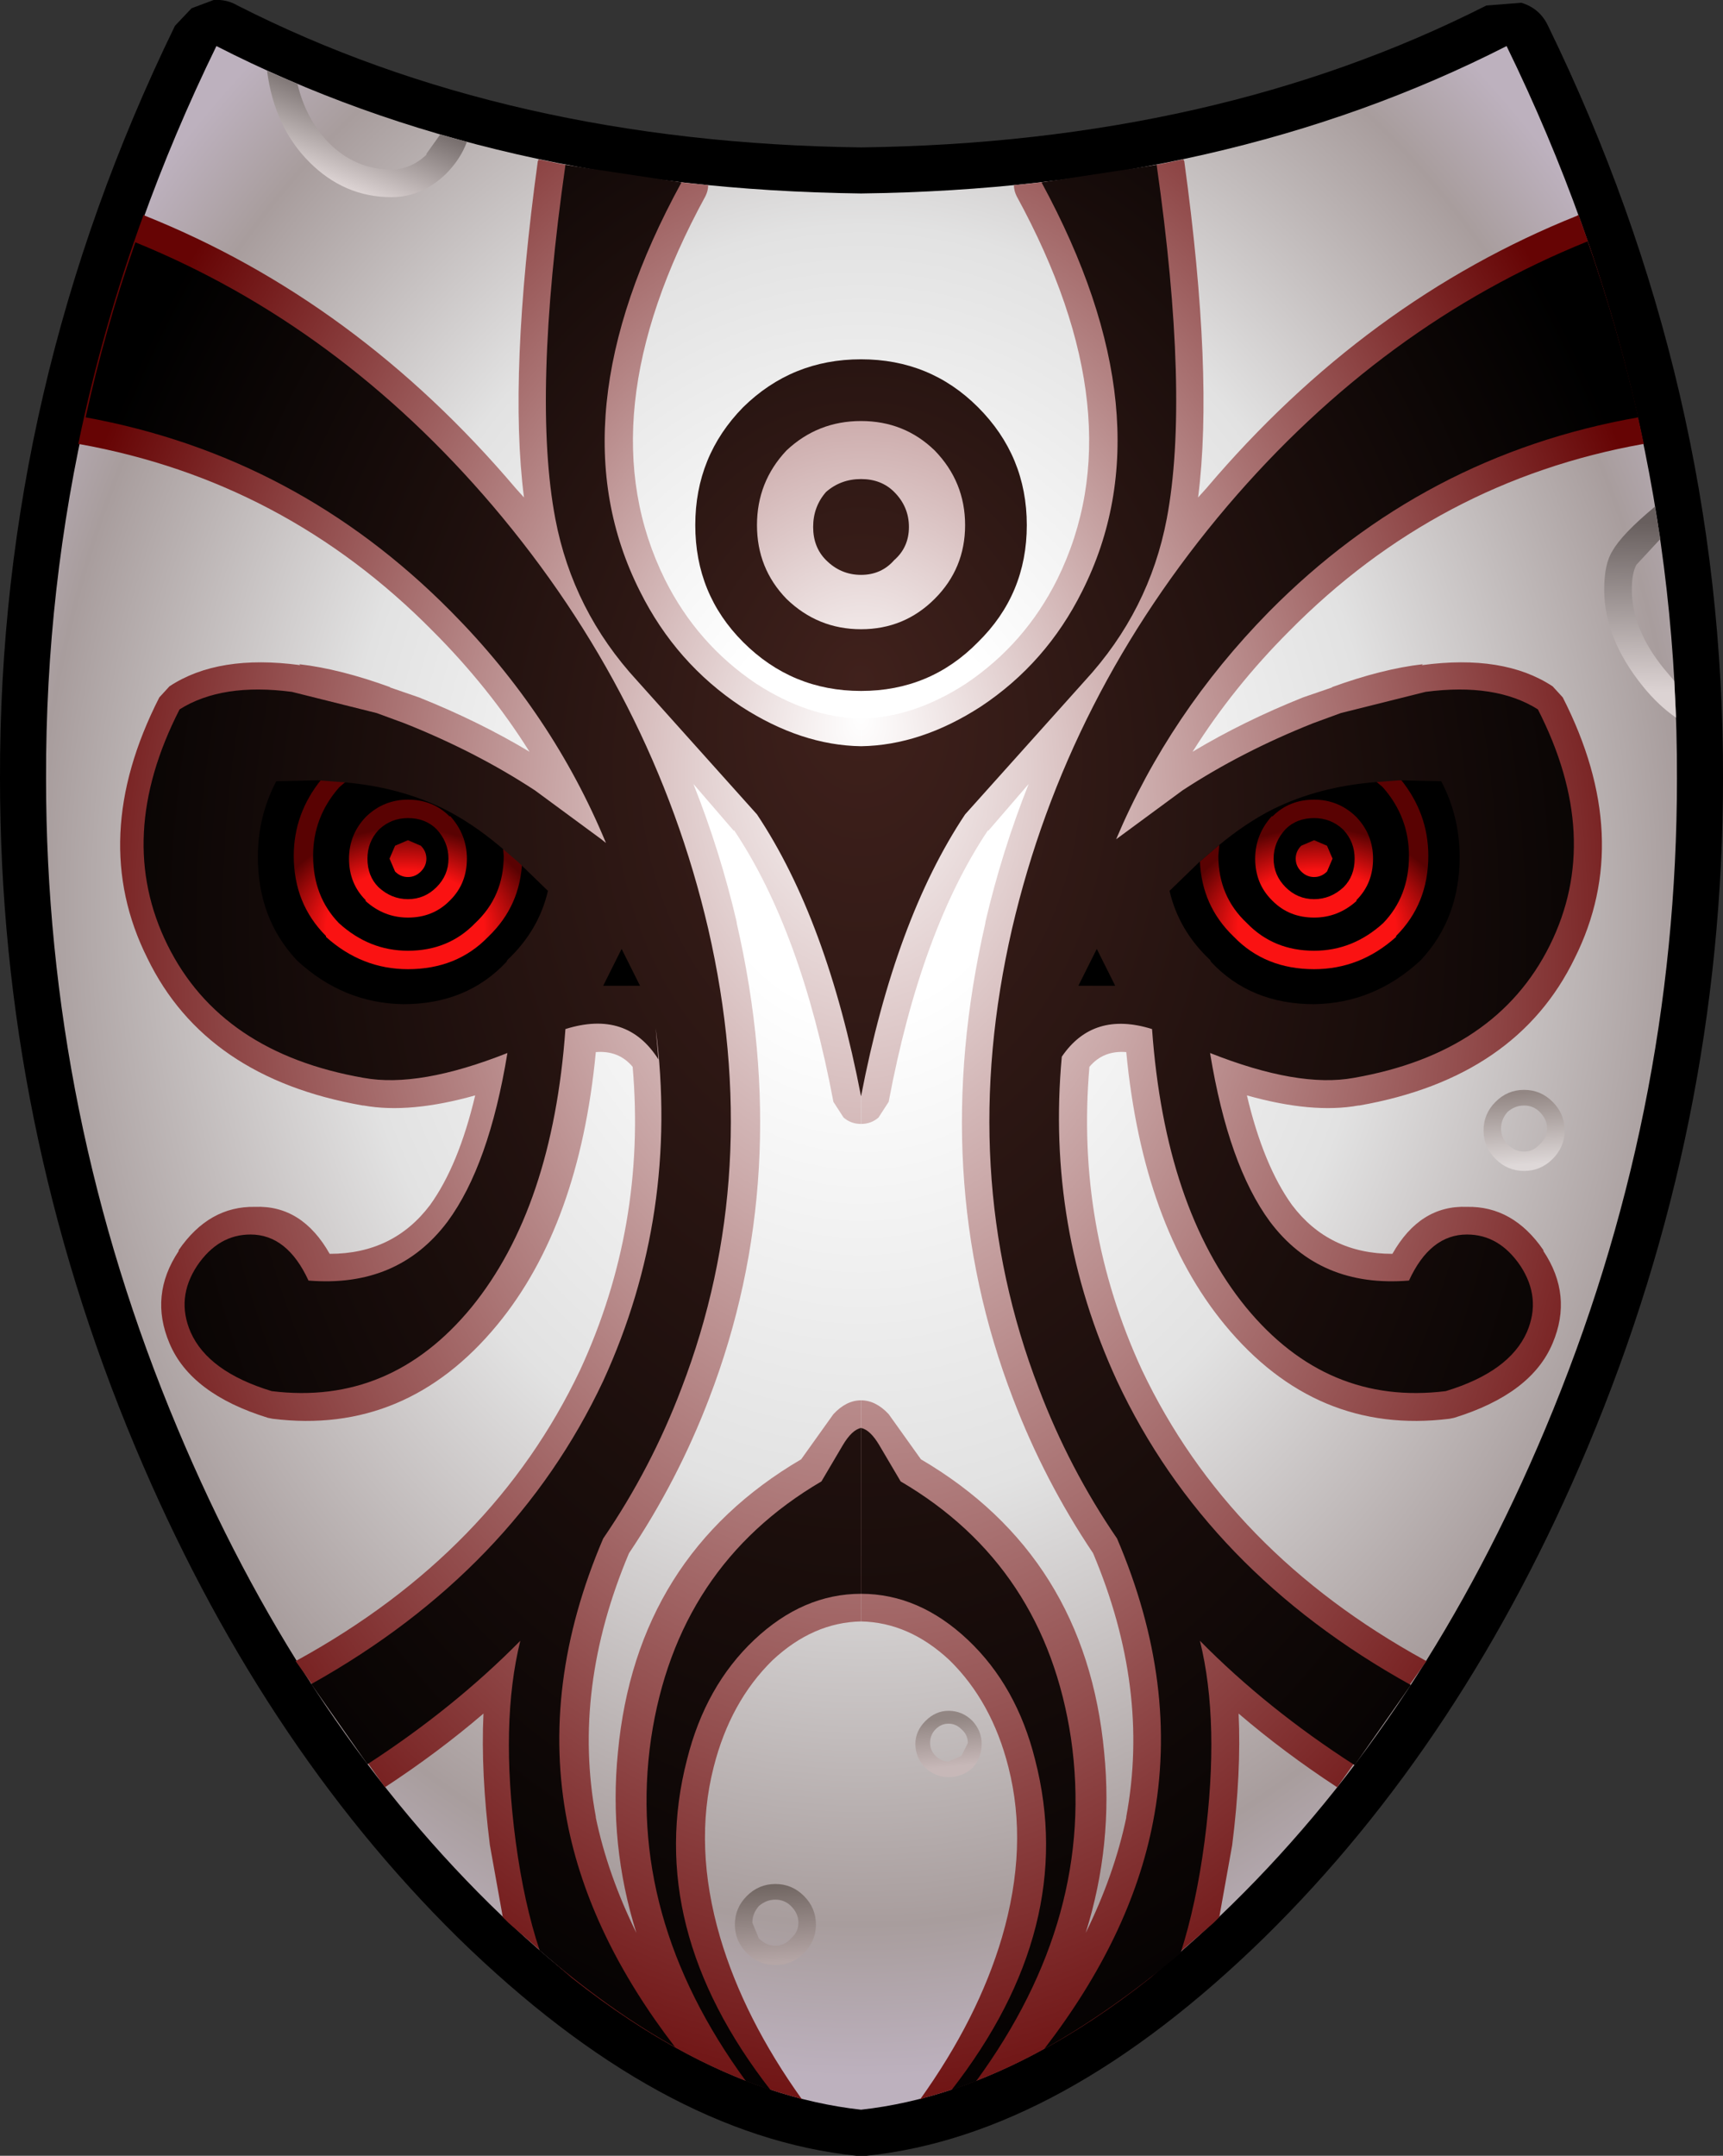 <?xml version="1.0" encoding="UTF-8" standalone="no"?>
<svg xmlns:xlink="http://www.w3.org/1999/xlink" height="117.0px" width="93.55px" xmlns="http://www.w3.org/2000/svg">
  <rect width="100%" height="100%" fill="#333333" stroke="none"/>
  <g transform="matrix(1.0, 0.0, 0.0, 1.0, 46.75, 58.5)">
    <path d="M37.3 -57.1 Q46.85 -37.5 46.8 -16.25 46.8 2.55 39.45 20.05 32.75 36.0 21.9 46.65 10.9 57.4 0.3 58.5 L-0.25 58.5 Q-10.9 57.4 -21.9 46.65 -32.7 36.0 -39.4 20.05 -46.75 2.55 -46.75 -16.25 -46.8 -37.5 -37.25 -57.1 L-36.35 -58.05 -35.15 -58.5 Q-34.45 -58.55 -33.85 -58.2 -19.2 -50.75 0.0 -50.5 19.25 -50.75 33.95 -58.2 L35.85 -58.35 Q36.85 -58.05 37.3 -57.1" fill="#000000" fill-rule="evenodd" stroke="none"/>
    <path d="M35.05 -56.0 Q44.35 -36.95 44.3 -16.25 44.3 2.05 37.15 19.05 30.65 34.55 20.15 44.85 9.9 54.9 0.0 56.0 -9.9 54.9 -20.15 44.85 -30.6 34.55 -37.1 19.05 -44.25 2.05 -44.25 -16.25 -44.3 -36.95 -35.0 -56.0 -19.85 -48.25 0.0 -48.0 19.85 -48.25 35.05 -56.0" fill="url(#gradient0)" fill-rule="evenodd" stroke="none"/>
    <path d="M0.0 -19.5 Q2.85 -19.55 5.7 -21.4 8.9 -23.55 10.65 -27.05 15.0 -35.85 8.45 -47.85 8.3 -48.15 8.3 -48.45 13.05 -48.9 17.5 -49.85 L17.55 -49.75 Q19.15 -38.1 18.3 -31.5 L18.75 -32.0 Q27.4 -42.2 38.9 -46.8 L38.95 -46.85 Q41.2 -40.7 42.5 -34.4 L42.45 -34.4 Q31.3 -32.4 23.25 -24.25 20.2 -21.2 18.0 -17.7 20.75 -19.35 24.0 -20.65 L25.6 -21.2 25.55 -21.2 Q28.3 -22.2 30.5 -22.45 L30.45 -22.4 Q34.9 -23.0 37.55 -21.25 L38.1 -20.65 Q42.0 -13.0 38.75 -6.5 35.6 0.0 27.05 1.5 L27.0 1.5 Q24.5 1.95 20.95 0.95 21.85 4.75 23.4 6.9 25.4 9.55 28.85 9.55 30.35 6.9 32.9 7.0 35.4 6.95 37.05 9.35 L37.05 9.4 Q38.65 11.8 37.55 14.4 36.4 17.15 32.2 18.45 L31.95 18.5 Q24.7 19.4 19.75 13.4 15.3 8.0 14.4 -1.4 13.15 -1.5 12.4 -0.6 11.65 8.05 15.25 15.85 19.95 25.75 30.6 31.6 L30.7 31.65 25.85 38.5 Q22.95 36.6 20.5 34.5 20.65 37.7 20.15 41.65 L19.45 45.55 19.15 45.85 18.75 46.2 15.7 48.85 Q9.5 53.75 3.45 55.35 L3.2 55.45 Q6.35 51.05 7.65 46.65 9.1 41.7 8.0 37.4 7.1 33.85 4.8 31.6 2.6 29.55 0.0 29.5 L0.0 17.5 Q0.8 17.5 1.5 18.25 L3.25 20.7 Q12.2 25.95 13.2 36.6 13.7 41.6 12.2 46.4 13.75 43.25 14.4 40.15 L14.4 40.1 Q15.7 33.15 12.6 25.8 9.95 21.85 8.25 17.4 3.6 5.3 6.75 -8.4 L6.75 -8.45 Q7.65 -12.3 9.1 -15.95 L6.9 -13.4 6.9 -13.45 Q3.25 -8.0 1.5 1.3 L0.95 2.15 Q0.55 2.5 0.0 2.5 L0.0 -19.5 M20.25 -7.2 Q21.9 -5.5 24.6 -5.5 27.05 -5.55 29.0 -7.15 L29.3 -7.4 29.35 -7.45 29.6 -7.75 Q31.0 -9.5 31.0 -12.0 31.0 -13.4 30.55 -14.65 L29.35 -14.65 29.25 -14.65 28.15 -14.55 28.05 -14.55 Q25.25 -14.35 23.05 -13.25 L23.1 -13.25 Q21.7 -12.55 20.35 -11.45 L20.35 -11.4 19.35 -10.6 19.35 -10.55 18.45 -9.7 Q18.95 -8.5 20.0 -7.5 L20.0 -7.45 20.25 -7.2" fill="url(#gradient1)" fill-rule="evenodd" stroke="none"/>
    <path d="M0.0 29.5 Q-2.6 29.55 -4.8 31.6 -7.1 33.85 -8.0 37.4 -9.1 41.7 -7.65 46.65 -6.35 51.05 -3.2 55.45 L-3.45 55.35 Q-9.5 53.75 -15.7 48.85 L-18.75 46.2 -19.15 45.85 -19.45 45.55 -20.15 41.65 Q-20.65 37.7 -20.5 34.5 -22.95 36.6 -25.85 38.5 L-30.7 31.65 -30.6 31.6 Q-19.95 25.75 -15.25 15.85 -11.65 8.05 -12.4 -0.6 -13.15 -1.5 -14.4 -1.4 -15.3 8.0 -19.75 13.4 -24.7 19.4 -31.95 18.5 L-32.2 18.45 Q-36.4 17.15 -37.55 14.4 -38.65 11.8 -37.05 9.4 L-37.05 9.35 Q-35.4 6.95 -32.9 7.0 -30.35 6.9 -28.85 9.55 -25.4 9.55 -23.4 6.9 -21.85 4.75 -20.95 0.95 -24.5 1.95 -27.0 1.5 L-27.05 1.5 Q-35.6 0.0 -38.75 -6.5 -42.0 -13.0 -38.1 -20.65 L-37.55 -21.25 Q-34.9 -23.0 -30.45 -22.4 L-30.5 -22.45 Q-28.3 -22.2 -25.55 -21.2 L-25.6 -21.2 -24.0 -20.65 Q-20.75 -19.35 -18.0 -17.7 -20.2 -21.2 -23.25 -24.25 -31.3 -32.4 -42.45 -34.4 L-42.5 -34.4 Q-41.2 -40.7 -38.95 -46.85 L-38.9 -46.8 Q-27.4 -42.2 -18.75 -32.0 L-18.3 -31.5 Q-19.15 -38.1 -17.55 -49.75 L-17.5 -49.85 Q-13.05 -48.9 -8.3 -48.45 -8.3 -48.15 -8.45 -47.85 -15.0 -35.85 -10.65 -27.05 -8.9 -23.55 -5.7 -21.4 -2.85 -19.55 0.0 -19.5 L0.0 2.5 Q-0.55 2.5 -0.95 2.15 L-1.5 1.3 Q-3.25 -8.0 -6.9 -13.45 L-6.9 -13.4 -9.1 -15.95 Q-7.65 -12.3 -6.75 -8.45 L-6.75 -8.4 Q-3.6 5.3 -8.25 17.4 -9.95 21.85 -12.6 25.8 -15.7 33.15 -14.4 40.1 L-14.4 40.15 Q-13.75 43.25 -12.2 46.4 -13.7 41.6 -13.2 36.6 -12.2 25.95 -3.25 20.7 L-1.5 18.25 Q-0.8 17.5 0.0 17.5 L0.0 29.5 M4.95 -25.05 Q2.9 -23.0 0.0 -23.0 -2.9 -23.0 -4.95 -25.05 -7.0 -27.1 -7.0 -30.0 -7.0 -32.9 -4.95 -34.95 -2.9 -37.0 0.0 -37.0 2.9 -37.0 4.95 -34.95 7.0 -32.9 7.0 -30.0 7.0 -27.1 4.95 -25.05 M-28.05 -14.55 L-28.15 -14.55 -29.25 -14.65 -29.35 -14.65 -30.55 -14.65 Q-31.0 -13.4 -31.0 -12.0 -31.0 -9.5 -29.6 -7.75 L-29.35 -7.45 -29.3 -7.4 -29.0 -7.15 Q-27.05 -5.55 -24.6 -5.5 -21.9 -5.5 -20.25 -7.2 L-20.0 -7.45 -20.0 -7.5 Q-18.95 -8.5 -18.45 -9.7 L-19.35 -10.55 -19.35 -10.6 -20.35 -11.4 -20.35 -11.45 Q-21.7 -12.55 -23.1 -13.25 L-23.05 -13.25 Q-25.25 -14.35 -28.05 -14.55" fill="url(#gradient2)" fill-rule="evenodd" stroke="none"/>
    <path d="M10.0 -4.0 L21.0 -16.0 34.0 -17.0 32.0 -3.0 10.0 -4.0 M-34.0 -17.0 L-21.0 -16.0 -10.0 -4.0 -32.0 -3.0 -34.0 -17.0" fill="#000000" fill-rule="evenodd" stroke="none"/>
    <path d="M24.6 -12.9 L25.3 -12.6 25.6 -11.9 25.3 -11.2 Q25.0 -10.9 24.6 -10.9 24.2 -10.9 23.9 -11.2 23.6 -11.5 23.6 -11.9 23.6 -12.3 23.9 -12.6 L24.6 -12.9 M18.4 -11.75 L19.45 -12.65 19.4 -12.05 Q19.4 -9.85 20.95 -8.4 22.4 -6.9 24.6 -6.9 26.7 -6.9 28.35 -8.4 29.75 -9.85 29.75 -12.05 29.75 -14.15 28.35 -15.75 L28.3 -15.8 27.95 -16.1 29.3 -16.2 Q30.8 -14.35 30.8 -12.05 30.8 -9.45 29.05 -7.7 L29.05 -7.65 Q27.1 -5.9 24.6 -5.9 21.95 -5.9 20.25 -7.65 L20.2 -7.7 Q18.5 -9.35 18.4 -11.75 M23.05 -13.5 Q22.4 -12.8 22.4 -11.9 22.4 -11.0 23.05 -10.35 23.7 -9.7 24.6 -9.7 25.5 -9.7 26.2 -10.35 26.8 -10.95 26.8 -11.9 26.8 -12.8 26.2 -13.45 L26.15 -13.5 Q25.5 -14.1 24.6 -14.1 23.65 -14.1 23.05 -13.5 M24.6 -15.1 Q25.9 -15.1 26.85 -14.2 L26.9 -14.15 Q27.8 -13.2 27.8 -11.9 27.8 -10.55 26.9 -9.65 L26.9 -9.6 Q25.9 -8.7 24.6 -8.7 23.25 -8.7 22.35 -9.6 L22.3 -9.65 Q21.4 -10.55 21.4 -11.9 21.4 -13.2 22.3 -14.2 L22.35 -14.2 Q23.25 -15.1 24.6 -15.1" fill="url(#gradient3)" fill-rule="evenodd" stroke="none"/>
    <path d="M-28.3 -15.8 L-28.35 -15.75 Q-29.75 -14.15 -29.75 -12.05 -29.75 -9.85 -28.35 -8.4 -26.7 -6.9 -24.6 -6.9 -22.4 -6.9 -20.95 -8.4 -19.4 -9.85 -19.4 -12.05 L-19.45 -12.65 -18.4 -11.75 Q-18.5 -9.35 -20.2 -7.7 L-20.25 -7.65 Q-21.95 -5.9 -24.6 -5.9 -27.1 -5.9 -29.05 -7.65 L-29.05 -7.7 Q-30.8 -9.45 -30.8 -12.05 -30.8 -14.35 -29.3 -16.2 L-27.95 -16.1 -28.3 -15.8 M-26.9 -14.15 L-26.85 -14.2 Q-25.9 -15.1 -24.6 -15.1 -23.25 -15.1 -22.35 -14.2 L-22.3 -14.2 Q-21.4 -13.2 -21.4 -11.9 -21.4 -10.55 -22.3 -9.65 L-22.35 -9.6 Q-23.25 -8.7 -24.6 -8.7 -25.9 -8.7 -26.9 -9.6 L-26.9 -9.65 Q-27.8 -10.55 -27.8 -11.9 -27.8 -13.2 -26.9 -14.15 M-26.15 -13.5 L-26.2 -13.45 Q-26.8 -12.8 -26.8 -11.9 -26.8 -10.95 -26.2 -10.35 -25.5 -9.7 -24.6 -9.7 -23.7 -9.7 -23.05 -10.35 -22.4 -11.0 -22.4 -11.9 -22.4 -12.8 -23.05 -13.5 -23.65 -14.1 -24.6 -14.1 -25.5 -14.1 -26.15 -13.5 M-24.6 -12.9 L-23.9 -12.6 Q-23.6 -12.3 -23.6 -11.9 -23.6 -11.5 -23.9 -11.2 -24.2 -10.9 -24.6 -10.9 -25.0 -10.9 -25.3 -11.2 L-25.6 -11.9 -25.3 -12.6 -24.6 -12.9" fill="url(#gradient4)" fill-rule="evenodd" stroke="none"/>
    <path d="M13.85 -12.95 L17.45 -15.6 Q20.65 -17.7 24.55 -19.25 L26.05 -19.8 30.65 -20.95 Q34.45 -21.45 36.75 -20.0 40.3 -13.05 37.4 -7.2 34.5 -1.35 26.75 0.0 23.75 0.55 18.95 -1.35 19.95 4.75 22.2 7.8 24.9 11.4 29.75 11.0 30.9 8.5 32.9 8.5 34.65 8.5 35.8 10.2 36.95 11.95 36.15 13.8 35.2 15.95 31.75 17.0 25.3 17.8 20.9 12.45 16.5 7.05 15.8 -2.65 12.6 -3.65 10.9 -1.15 10.05 8.1 13.9 16.45 18.75 26.8 29.85 32.95 L26.8 37.3 Q22.05 34.25 18.4 30.55 19.5 35.0 18.65 41.45 18.2 44.85 17.35 47.5 13.6 50.65 9.95 52.7 14.65 46.6 15.85 40.4 17.3 32.95 13.9 25.0 11.3 21.2 9.65 16.85 5.15 5.15 8.2 -8.1 11.15 -20.75 19.9 -31.05 28.3 -40.9 39.45 -45.4 41.1 -40.7 42.2 -35.85 30.55 -33.8 22.15 -25.3 16.75 -19.8 13.85 -12.95 M12.0 -26.4 Q16.75 -35.8 9.8 -48.6 L16.05 -49.55 Q17.85 -36.95 16.6 -30.35 15.65 -25.35 12.15 -21.55 L5.65 -14.3 Q1.85 -8.6 0.0 1.0 -1.85 -8.6 -5.65 -14.3 L-12.15 -21.55 Q-15.65 -25.35 -16.6 -30.35 -17.85 -36.95 -16.05 -49.55 L-9.75 -48.6 Q-16.75 -35.8 -12.0 -26.4 -10.05 -22.5 -6.5 -20.15 -3.25 -18.05 0.0 -18.0 3.25 -18.05 6.5 -20.15 10.05 -22.5 12.0 -26.4 M13.8 -5.0 L12.8 -7.0 11.8 -5.0 13.8 -5.0 M19.0 -6.3 Q21.15 -4.0 24.6 -4.0 27.85 -4.05 30.35 -6.35 L30.4 -6.4 Q32.5 -8.65 32.5 -12.0 32.5 -14.2 31.5 -16.1 L29.25 -16.15 27.9 -16.05 Q24.85 -15.8 22.4 -14.6 20.9 -13.85 19.4 -12.6 L18.35 -11.7 16.75 -10.15 Q17.25 -8.0 18.95 -6.4 L19.0 -6.3 M0.0 19.0 Q0.5 19.1 1.0 19.95 L2.15 21.9 Q10.0 26.5 11.4 35.85 12.8 45.5 6.25 54.45 L4.9 54.95 Q11.8 46.1 9.45 37.0 8.45 33.0 5.8 30.5 3.15 28.0 0.0 28.0 L0.0 19.0 M-28.15 -16.05 L-29.5 -16.15 -31.75 -16.1 Q-32.75 -14.2 -32.75 -12.0 -32.75 -8.65 -30.65 -6.4 L-30.6 -6.35 Q-28.1 -4.05 -24.85 -4.0 -21.4 -4.0 -19.25 -6.3 L-19.2 -6.4 Q-17.5 -8.0 -17.0 -10.15 L-18.6 -11.7 -19.65 -12.6 Q-21.15 -13.85 -22.65 -14.6 -25.1 -15.8 -28.15 -16.05 M-24.8 -19.25 Q-20.9 -17.7 -17.7 -15.6 L-14.1 -12.95 -13.85 -12.75 Q-16.75 -19.75 -22.25 -25.3 -30.6 -33.75 -42.1 -35.85 -41.05 -40.65 -39.4 -45.35 -28.35 -40.85 -20.0 -31.05 -11.25 -20.75 -8.3 -8.1 -5.25 5.15 -9.75 16.85 -11.4 21.2 -14.0 25.0 -17.4 32.95 -15.95 40.4 -14.75 46.55 -10.1 52.6 -13.75 50.55 -17.45 47.35 -18.3 44.8 -18.75 41.45 -19.6 35.0 -18.5 30.55 -22.1 34.2 -26.8 37.25 L-29.85 32.9 Q-18.85 26.75 -14.0 16.45 -9.85 7.4 -11.15 -2.7 L-11.0 -1.0 Q-12.7 -3.7 -16.05 -2.65 -16.75 7.05 -21.15 12.45 -25.55 17.8 -32.0 17.0 -35.45 15.95 -36.4 13.8 -37.2 11.95 -36.05 10.2 -34.9 8.5 -33.15 8.5 -31.15 8.5 -30.0 11.0 -25.15 11.4 -22.45 7.8 -20.2 4.75 -19.2 -1.35 -24.0 0.55 -27.0 0.0 -34.75 -1.35 -37.65 -7.2 -40.55 -13.05 -37.0 -20.0 -34.7 -21.45 -30.9 -20.95 L-26.3 -19.8 -24.8 -19.25 M-14.0 -5.0 L-12.0 -5.0 -13.0 -7.0 -14.0 -5.0" fill="url(#gradient5)" fill-rule="evenodd" stroke="none"/>
    <path d="M0.0 19.0 L0.0 28.0 Q-3.15 28.0 -5.8 30.5 -8.45 33.0 -9.45 37.0 -11.8 46.1 -4.9 54.95 L-6.25 54.45 Q-12.8 45.5 -11.4 35.85 -10.0 26.5 -2.15 21.9 L-1.0 19.95 Q-0.5 19.1 0.0 19.0" fill="url(#gradient6)" fill-rule="evenodd" stroke="none"/>
    <path d="M4.0 -34.05 Q2.35 -35.65 0.0 -35.65 -2.35 -35.65 -4.05 -34.05 -5.65 -32.35 -5.65 -30.0 -5.65 -27.65 -4.05 -26.0 -2.35 -24.35 0.0 -24.35 2.35 -24.35 4.0 -26.0 5.65 -27.65 5.65 -30.0 5.65 -32.35 4.0 -34.05 M1.8 -31.8 Q2.6 -31.0 2.6 -29.9 2.6 -28.8 1.8 -28.1 1.1 -27.3 0.0 -27.3 -1.1 -27.3 -1.9 -28.1 -2.6 -28.8 -2.6 -29.9 -2.6 -31.0 -1.9 -31.8 -1.1 -32.5 0.0 -32.5 1.1 -32.5 1.8 -31.8 M9.0 -30.0 Q9.0 -26.25 6.35 -23.65 3.75 -21.0 0.0 -21.0 -3.75 -21.0 -6.4 -23.65 -9.0 -26.25 -9.0 -30.0 -9.0 -33.75 -6.4 -36.4 -3.75 -39.0 0.0 -39.0 3.75 -39.0 6.35 -36.4 9.0 -33.75 9.0 -30.0" fill="url(#gradient7)" fill-rule="evenodd" stroke="none"/>
    <path d="M-6.2 44.4 Q-5.55 43.75 -4.65 43.75 -3.75 43.75 -3.1 44.4 -2.45 45.05 -2.45 45.95 -2.45 46.85 -3.1 47.5 -3.75 48.15 -4.65 48.15 -5.55 48.15 -6.2 47.5 -6.85 46.85 -6.85 45.95 -6.85 45.05 -6.2 44.4 M-5.9 45.85 L-5.55 46.7 Q-5.15 47.1 -4.65 47.1 -4.15 47.1 -3.8 46.7 -3.4 46.35 -3.4 45.85 -3.4 45.35 -3.8 44.95 -4.15 44.6 -4.65 44.6 -5.15 44.6 -5.55 44.95 -5.9 45.35 -5.9 45.85" fill="url(#gradient8)" fill-rule="evenodd" stroke="none"/>
    <path d="M37.25 2.75 Q37.25 2.25 36.85 1.85 36.5 1.5 36.0 1.5 35.5 1.5 35.1 1.85 34.75 2.25 34.75 2.75 34.75 3.25 35.1 3.6 35.5 4.0 36.0 4.0 36.5 4.0 36.85 3.6 37.25 3.25 37.25 2.75 M38.2 2.85 Q38.2 3.75 37.55 4.4 36.9 5.05 36.0 5.05 35.1 5.05 34.45 4.4 33.8 3.75 33.8 2.85 33.8 1.95 34.45 1.3 35.1 0.65 36.0 0.65 36.9 0.65 37.55 1.3 38.2 1.95 38.2 2.85" fill="url(#gradient9)" fill-rule="evenodd" stroke="none"/>
    <path d="M4.75 34.35 Q5.5 34.35 6.05 34.9 6.55 35.45 6.55 36.15 6.55 36.9 6.05 37.45 5.5 37.95 4.75 37.95 4.05 37.95 3.5 37.45 2.95 36.9 2.95 36.15 2.95 35.45 3.5 34.9 4.05 34.35 4.75 34.35 M4.05 36.8 Q4.35 37.1 4.75 37.1 L5.45 36.8 5.8 36.1 Q5.8 35.65 5.45 35.35 5.15 35.05 4.75 35.05 4.35 35.05 4.05 35.35 3.75 35.65 3.75 36.1 3.75 36.5 4.05 36.8" fill="url(#gradient10)" fill-rule="evenodd" stroke="none"/>
    <path d="M43.4 -29.25 L42.1 -27.85 Q41.85 -27.4 41.85 -26.5 41.85 -24.35 43.6 -22.2 L44.15 -21.55 44.25 -19.55 Q43.3 -20.2 42.45 -21.25 40.35 -23.85 40.35 -26.5 40.35 -27.9 40.8 -28.6 41.3 -29.5 43.1 -31.0 L43.4 -29.25" fill="url(#gradient11)" fill-rule="evenodd" stroke="none"/>
    <path d="M-32.25 -54.65 L-30.6 -53.95 Q-30.15 -52.05 -28.9 -50.75 -27.45 -49.3 -25.5 -49.3 -24.45 -49.3 -23.6 -50.1 L-23.6 -50.15 -22.85 -51.2 -21.4 -50.8 Q-21.75 -49.85 -22.55 -49.05 -23.85 -47.8 -25.5 -47.8 -28.05 -47.8 -29.95 -49.7 -31.85 -51.6 -32.25 -54.65" fill="url(#gradient12)" fill-rule="evenodd" stroke="none"/>
  </g>
  <defs>
    <radialGradient cx="0" cy="0" fx="105.6" fy="0" gradientTransform="matrix(0.0, -0.076, 0.062, 0.0, 0.0, -8.0)" gradientUnits="userSpaceOnUse" id="gradient0" r="819.2" spreadMethod="pad">
      <stop offset="0.173" stop-color="#ffffff"/>
      <stop offset="0.557" stop-color="#e2e2e2"/>
      <stop offset="0.882" stop-color="#a89d9d"/>
      <stop offset="1.0" stop-color="#bdb1be"/>
    </radialGradient>
    <radialGradient cx="0" cy="0" fx="198.4" fy="0" gradientTransform="matrix(-1.0E-4, -0.079, 0.057, 0.0, 0.0, -4.0)" gradientUnits="userSpaceOnUse" id="gradient1" r="819.2" spreadMethod="pad">
      <stop offset="0.0" stop-color="#ffffff"/>
      <stop offset="1.0" stop-color="#660404"/>
    </radialGradient>
    <radialGradient cx="0" cy="0" fx="198.4" fy="0" gradientTransform="matrix(1.0E-4, -0.079, -0.057, 0.0, 0.0, -4.0)" gradientUnits="userSpaceOnUse" id="gradient2" r="819.2" spreadMethod="pad">
      <stop offset="0.0" stop-color="#ffffff"/>
      <stop offset="1.0" stop-color="#660404"/>
    </radialGradient>
    <radialGradient cx="0" cy="0" gradientTransform="matrix(0.0, -0.008, 0.011, 0.0, 24.75, -8.15)" gradientUnits="userSpaceOnUse" id="gradient3" r="819.2" spreadMethod="pad">
      <stop offset="0.475" stop-color="#fa1212"/>
      <stop offset="0.827" stop-color="#590202"/>
    </radialGradient>
    <radialGradient cx="0" cy="0" gradientTransform="matrix(0.0, -0.008, -0.011, 0.0, -24.75, -8.15)" gradientUnits="userSpaceOnUse" id="gradient4" r="819.2" spreadMethod="pad">
      <stop offset="0.475" stop-color="#fa1212"/>
      <stop offset="0.827" stop-color="#590202"/>
    </radialGradient>
    <radialGradient cx="0" cy="0" fx="224.0" fy="0" gradientTransform="matrix(-1.0E-4, -0.079, 0.057, 0.0, 0.0, -4.0)" gradientUnits="userSpaceOnUse" id="gradient5" r="819.2" spreadMethod="pad">
      <stop offset="0.0" stop-color="#40211c"/>
      <stop offset="1.0" stop-color="#000000"/>
    </radialGradient>
    <radialGradient cx="0" cy="0" fx="224.0" fy="0" gradientTransform="matrix(1.0E-4, -0.079, -0.057, 0.0, 0.0, -4.0)" gradientUnits="userSpaceOnUse" id="gradient6" r="819.2" spreadMethod="pad">
      <stop offset="0.0" stop-color="#40211c"/>
      <stop offset="1.0" stop-color="#000000"/>
    </radialGradient>
    <radialGradient cx="0" cy="0" fx="224.0" fy="0" gradientTransform="matrix(-1.0E-4, -0.079, 0.057, 0.0, 0.0, -4.0)" gradientUnits="userSpaceOnUse" id="gradient7" r="819.2" spreadMethod="pad">
      <stop offset="0.0" stop-color="#40211c"/>
      <stop offset="1.0" stop-color="#000000"/>
    </radialGradient>
    <linearGradient gradientTransform="matrix(-2.0E-4, -0.003, 0.003, -2.0E-4, -4.65, 45.95)" gradientUnits="userSpaceOnUse" id="gradient8" spreadMethod="pad" x1="-819.2" x2="819.2">
      <stop offset="0.086" stop-color="#b5a6a6"/>
      <stop offset="0.922" stop-color="#726763"/>
    </linearGradient>
    <linearGradient gradientTransform="matrix(-2.0E-4, -0.003, 0.003, -2.0E-4, 36.0, 2.85)" gradientUnits="userSpaceOnUse" id="gradient9" spreadMethod="pad" x1="-819.2" x2="819.2">
      <stop offset="0.122" stop-color="#ded8d8"/>
      <stop offset="0.922" stop-color="#928683"/>
    </linearGradient>
    <linearGradient gradientTransform="matrix(-2.0E-4, -0.002, 0.002, -2.0E-4, 4.75, 36.15)" gradientUnits="userSpaceOnUse" id="gradient10" spreadMethod="pad" x1="-819.2" x2="819.2">
      <stop offset="0.122" stop-color="#c7b8b8"/>
      <stop offset="0.922" stop-color="#928683"/>
    </linearGradient>
    <linearGradient gradientTransform="matrix(2.0E-4, -0.007, 0.008, 2.0E-4, 44.0, -25.25)" gradientUnits="userSpaceOnUse" id="gradient11" spreadMethod="pad" x1="-819.2" x2="819.2">
      <stop offset="0.122" stop-color="#dcd3d3"/>
      <stop offset="0.922" stop-color="#685f5e"/>
    </linearGradient>
    <linearGradient gradientTransform="matrix(0.001, -0.004, 0.059, 0.024, 20.65, -31.3)" gradientUnits="userSpaceOnUse" id="gradient12" spreadMethod="pad" x1="-819.2" x2="819.2">
      <stop offset="0.122" stop-color="#dcd3d3"/>
      <stop offset="0.922" stop-color="#685f5e"/>
    </linearGradient>
  </defs>
</svg>
